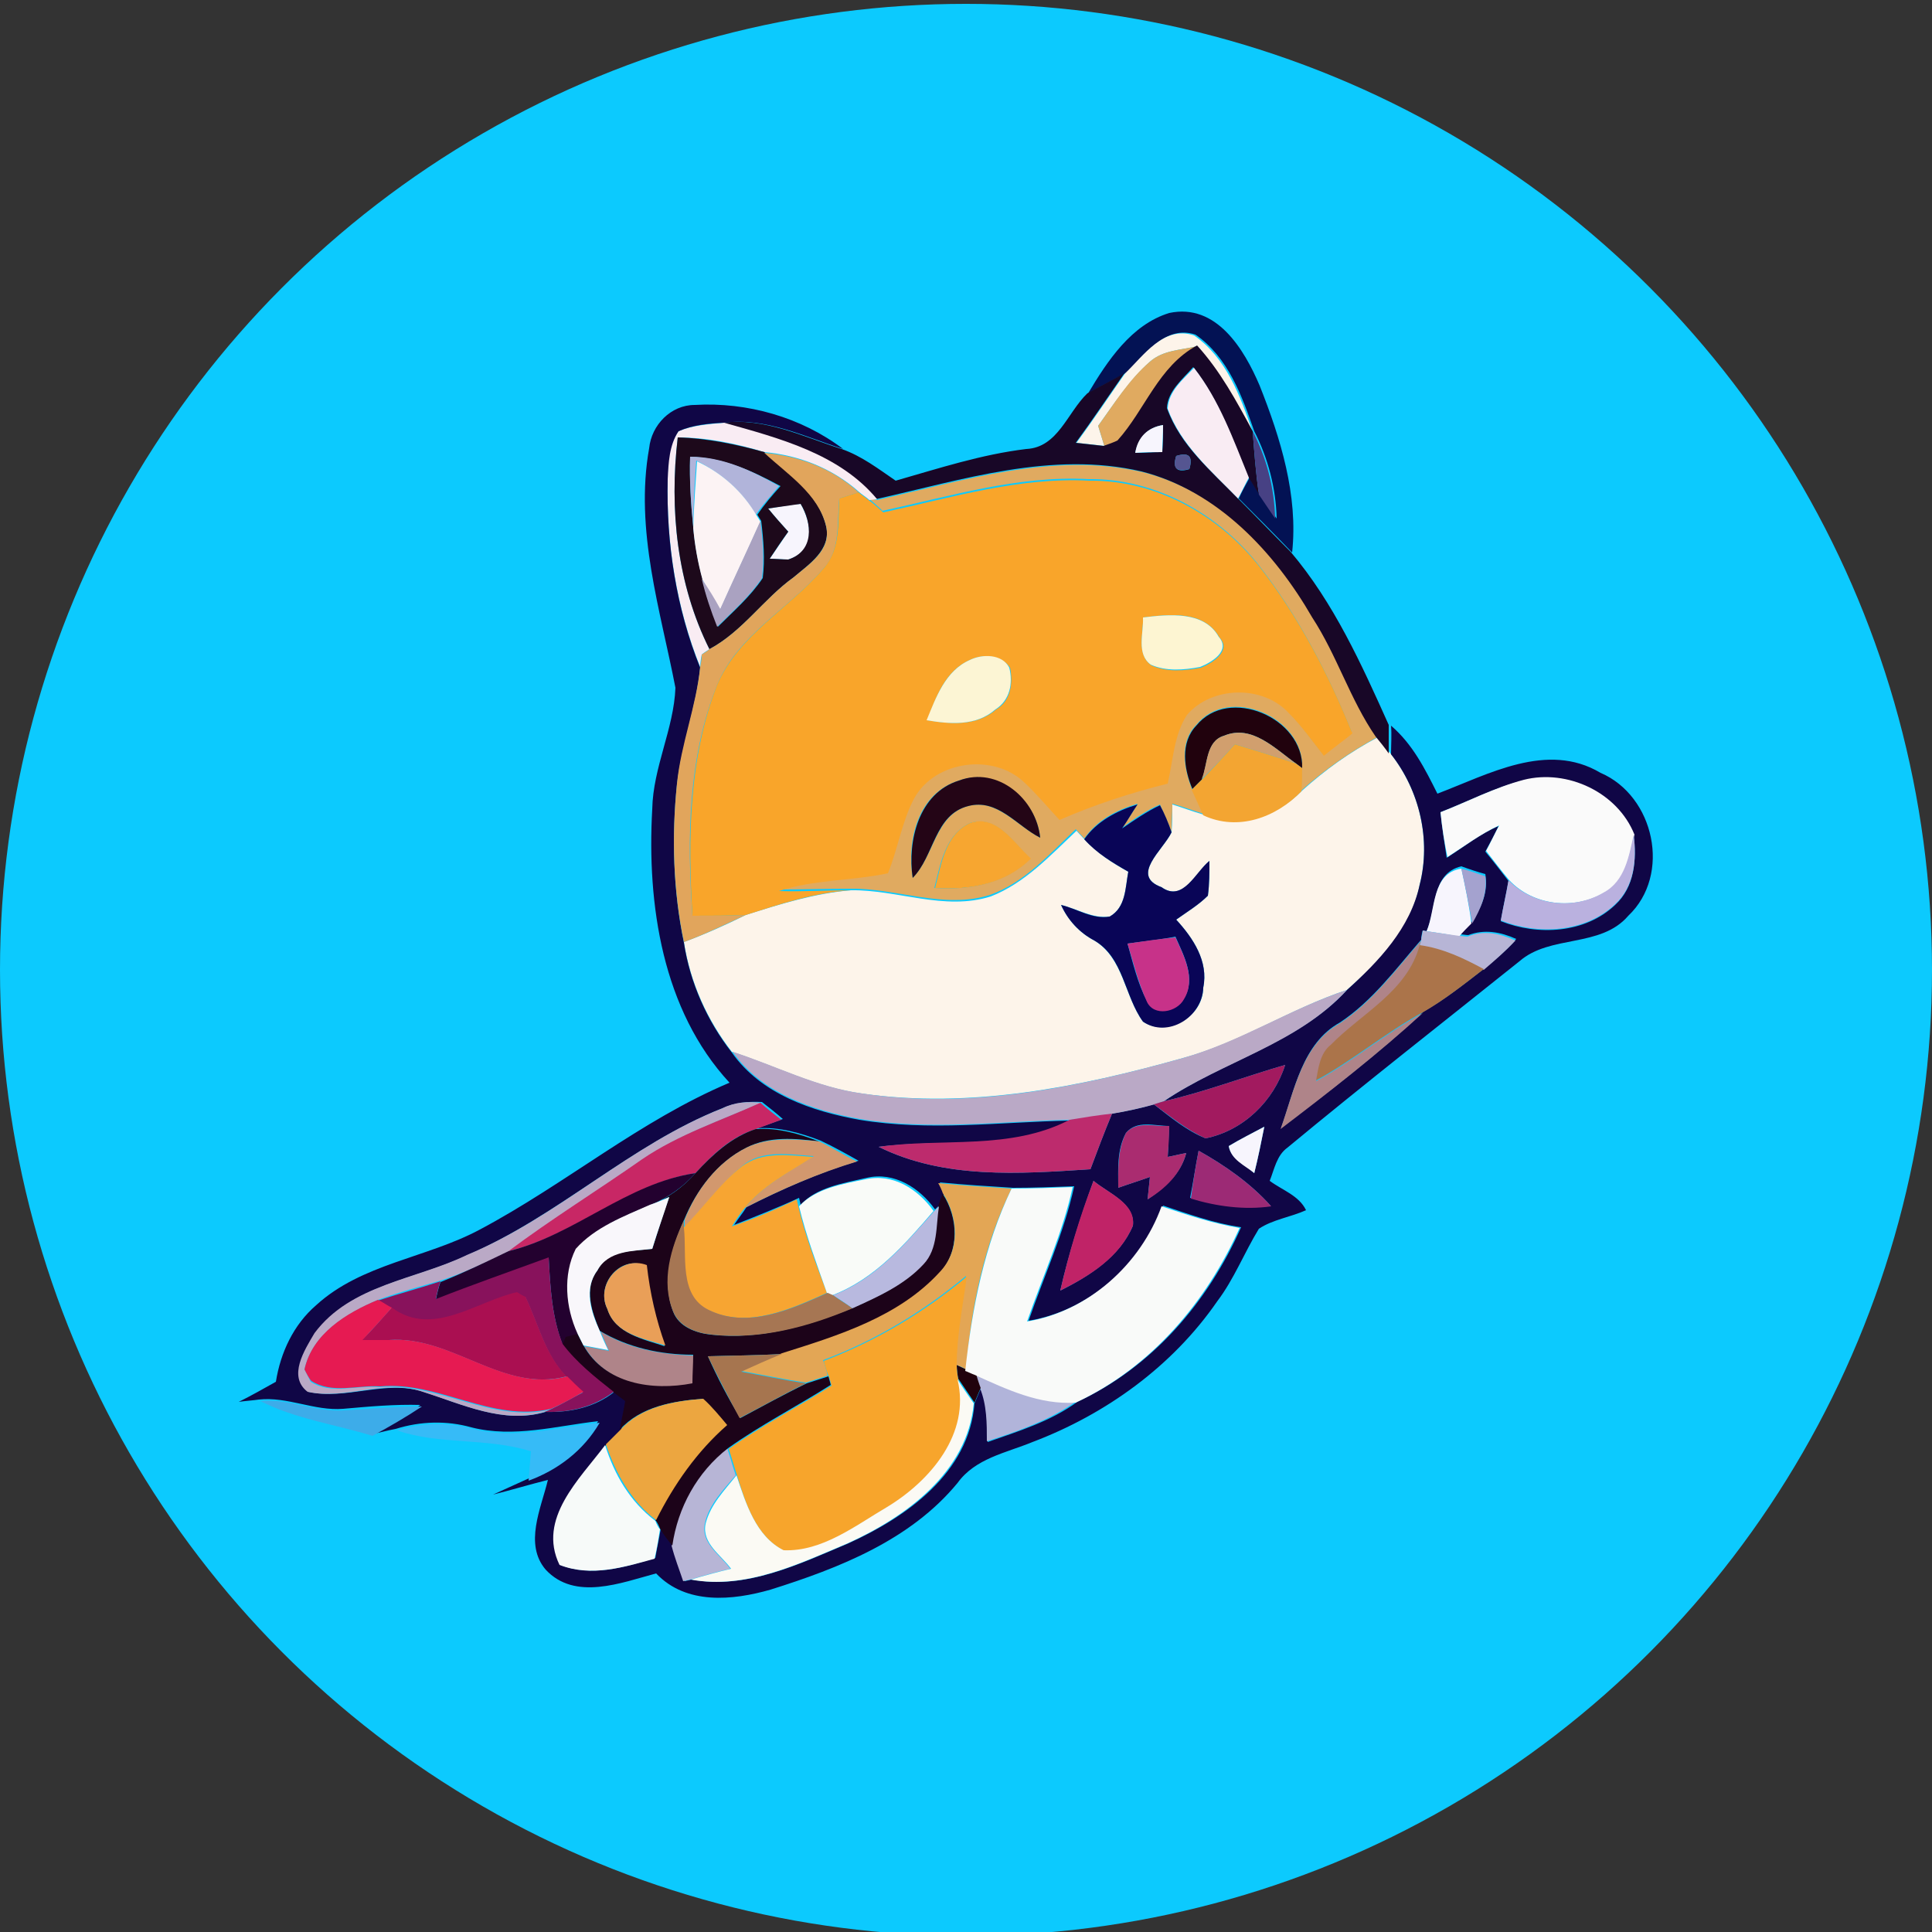 <?xml version="1.0" encoding="utf-8"?>
<!-- Generator: Adobe Illustrator 26.0.3, SVG Export Plug-In . SVG Version: 6.00 Build 0)  -->
<svg version="1.1" id="Layer_1" xmlns="http://www.w3.org/2000/svg" xmlns:xlink="http://www.w3.org/1999/xlink" x="0px" y="0px"
	 viewBox="0 0 250 250" style="enable-background:new 0 0 250 250;" xml:space="preserve">
<rect x="0" y="0" width="250" height="250" fill="#333333" stroke="none"/>
<style type="text/css">
	.st0{fill:#0CCAFE;}
	.st1{fill:#031254;}
	.st2{fill:#FDF4EA;}
	.st3{fill:#E0AA60;}
	.st4{fill:#180727;}
	.st5{fill:#F9ECF3;}
	.st6{fill:#100646;}
	.st7{fill:#F7F5FD;}
	.st8{fill:#474184;}
	.st9{fill:#1D091B;}
	.st10{fill:#B1B4DA;}
	.st11{fill:#E1A55C;}
	.st12{fill:#555591;}
	.st13{fill:#FCF3F4;}
	.st14{fill:#F9A52A;}
	.st15{fill:#AAA2C1;}
	.st16{fill:#FDF5D2;}
	.st17{fill:#FCF5D4;}
	.st18{fill:#21020D;}
	.st19{fill:#D19F6E;}
	.st20{fill:#F3A532;}
	.st21{fill:#240516;}
	.st22{fill:#FAFAFA;}
	.st23{fill:#090557;}
	.st24{fill:#F7A630;}
	.st25{fill:#BAB1DF;}
	.st26{fill:#A4A2CF;}
	.st27{fill:#B7B5D6;}
	.st28{fill:#C73289;}
	.st29{fill:#AF8489;}
	.st30{fill:#AB744A;}
	.st31{fill:#BAA9C6;}
	.st32{fill:#A21A5F;}
	.st33{fill:#C82765;}
	.st34{fill:#BD2B6D;}
	.st35{fill:#AA2C70;}
	.st36{fill:#1C0319;}
	.st37{fill:#D2986E;}
	.st38{fill:#F7A532;}
	.st39{fill:#9C2A75;}
	.st40{fill:#23012F;}
	.st41{fill:#F9FBF8;}
	.st42{fill:#E3A655;}
	.st43{fill:#C02367;}
	.st44{fill:#F9FAF9;}
	.st45{fill:#F9F7FB;}
	.st46{fill:#B8B9DF;}
	.st47{fill:#A67653;}
	.st48{fill:#88125C;}
	.st49{fill:#E99F58;}
	.st50{fill:#F7A52C;}
	.st51{fill:#AA0F51;}
	.st52{fill:#E61A52;}
	.st53{fill:#A6754F;}
	.st54{fill:#FBFAF4;}
	.st55{fill:#3DACE9;}
	.st56{fill:#ECA640;}
	.st57{fill:#36BBF7;}
	.st58{fill:#F7FAF9;}
</style>
<circle class="st0" cx="125" cy="125.5" r="125"/>
<g id="_x23_031254ff">
	<path class="st1" d="M140.8,50.9c2.5-4.2,5.6-8.9,10.5-10.4c6.1-1.3,9.7,4.7,11.7,9.4c2.7,6.8,5,14.2,4.2,21.6
		c-2.3-2.4-4.6-4.7-6.9-7c0.3-0.7,1-2,1.4-2.7c0.4,0.8,0.9,1.5,1.4,2.2c0.7,1.1,1.4,2.1,2.1,3.1c-0.1-3.9-1.1-7.8-2.9-11.3
		c-1.6-4.6-3.4-9.6-7.6-12.5c-3.9-1.3-6.5,2.6-8.9,4.9C144,49.2,142.4,50,140.8,50.9z"/>
</g>
<g id="_x23_fdf4eaff">
	<path class="st2" d="M145.6,48.3c2.4-2.3,5-6.2,8.9-4.9c4.2,2.9,6,7.9,7.6,12.5c-2.1-3.9-4.3-7.8-7.2-11.1c-2.1,0.5-4.4,0.5-6.1,2
		c-2.7,2.4-4.6,5.4-6.7,8.3c0.2,0.6,0.6,2,0.8,2.6c-0.9-0.1-2.7-0.3-3.6-0.4C141.5,54.3,143.5,51.3,145.6,48.3z"/>
	<path class="st2" d="M168.5,102.3c3-2.7,6.2-5,9.8-6.9c0.4,0.5,1.2,1.6,1.7,2.2c3.7,4.7,5.2,11.1,3.7,16.9
		c-1.1,5.6-5.2,9.9-9.4,13.6c-7.3,2.4-13.8,6.8-21.2,8.8c-13.5,3.8-27.6,6.6-41.6,4.6c-5.9-0.8-11.2-3.6-16.8-5.4
		c-3.2-4.1-5.4-9-6.2-14.2c2.7-1,5.4-2.2,8-3.5c4.4-1.4,8.9-2.8,13.6-3.2c6-0.1,12.1,2.7,18.1,0.8c4.4-1.7,7.7-5.3,11.1-8.5
		c0.3,0.3,0.8,0.9,1.1,1.2c1.6,1.7,3.6,3,5.6,4.1c-0.4,2.1-0.3,4.6-2.4,5.8c-2.2,0.3-4.2-1-6.3-1.5c0.9,2,2.4,3.6,4.3,4.6
		c3.8,2.3,3.9,7.2,6.3,10.5c3.2,2.1,7.8-0.7,7.8-4.4c0.7-3.4-1.3-6.4-3.5-8.8c1.4-1,2.9-1.9,4.1-3.1c0.2-1.5,0.2-3,0.2-4.5
		c-1.8,1.5-3.4,5.4-6.2,3.4c-4.1-1.5,0.2-4.8,1.3-7.1c0.1-1.2,0.1-2.4,0.1-3.6c1.3,0.4,2.6,0.9,4,1.3
		C160.3,107.5,165.1,105.7,168.5,102.3z"/>
</g>
<g id="_x23_e0aa60ff">
	<path class="st3" d="M148.8,46.8c1.7-1.5,4-1.5,6.1-2c-5,2.7-6.7,8.3-10.3,12.3c-0.4,0.2-1.3,0.5-1.7,0.6c-0.2-0.6-0.6-2-0.8-2.6
		C144.2,52.2,146.1,49.1,148.8,46.8z"/>
	<path class="st3" d="M113.5,64.7c11.2-2.5,22.8-6.3,34.4-3.6c9.9,2.5,17.2,10.4,22.1,18.9c3.1,4.9,4.9,10.6,8.2,15.4
		c-3.5,1.9-6.8,4.2-9.8,6.9c0-0.7,0-2.2,0.1-3c0.2-6.5-9.5-10.7-13.7-5.5c-2.2,2.2-1.6,5.6-0.6,8.2c0.5,1.1,1,2.2,1.5,3.3
		c-1.3-0.4-2.6-0.9-4-1.3c0,1.2-0.1,2.4-0.1,3.6c-0.5-1.2-1-2.4-1.5-3.5c-1.8,0.8-3.4,1.9-4.9,3c0.7-1,1.4-2,2-3.1
		c-2.7,0.8-5.2,2.1-6.9,4.5c-0.3-0.3-0.8-0.9-1.1-1.2c-3.4,3.2-6.6,6.9-11.1,8.5c-6,1.9-12.1-0.9-18.1-0.8c-3.1,0-6.2,0.1-9.3,0.1
		c4.6-1.5,9.5-1.4,14.1-2.3c1.4-3.1,1.8-6.6,3.4-9.7c2.7-4.9,10.3-5.9,14.3-2c1.7,1.5,3.1,3.2,4.5,4.8c4.5-2,9.2-3.5,14-4.7
		c0.6-3,0.7-6.3,2.5-8.9c3.2-3.7,9.7-3.8,13.1-0.3c1.7,1.7,3.1,3.7,4.6,5.6c1.2-1,2.5-1.9,3.7-2.9c-3.1-7.7-7-15.2-12.2-21.8
		c-5.2-6.5-13.3-11-21.8-10.9c-9.1-0.5-17.9,2.2-26.7,4.1c-0.4-0.4-1.3-1.2-1.8-1.6L113.5,64.7 M118.1,113.6
		c2.8-2.8,2.9-8.2,7.2-9.3c3.7-1,6.3,2.6,9.3,4.1c-0.5-4.9-5.5-9.2-10.5-7.4C118.8,102.6,117.3,108.7,118.1,113.6 M125.5,106.5
		c-3.2,1.5-3.8,5.3-4.6,8.4c4.5,0.3,9.1-0.5,12.4-3.8C131.2,109.1,129,105.4,125.5,106.5z"/>
</g>
<g id="_x23_180727ff">
	<path class="st4" d="M144.6,57c3.6-4,5.3-9.6,10.3-12.3c3,3.3,5.1,7.2,7.2,11.1c0.2,2.7,0.4,5.4,0.8,8.1c-0.5-0.7-0.9-1.5-1.4-2.2
		c-2-4.9-3.8-10-7.1-14.2c-1.4,1.6-3.3,3.1-3.4,5.3c1.7,4.8,5.7,8.1,9.1,11.6c2.3,2.3,4.6,4.7,6.9,7c5.6,6.6,9.2,14.6,12.7,22.4
		c0,1.2,0,2.5,0,3.7c-0.4-0.6-1.2-1.6-1.7-2.2c-3.3-4.8-5-10.5-8.2-15.4c-4.9-8.5-12.3-16.4-22.1-18.9c-11.6-2.7-23.2,1.1-34.4,3.6
		c-4.9-5.9-12.8-7.9-19.8-9.9c5.4-0.7,10.4,1.8,15.4,3.4c2.6,0.9,4.8,2.6,7,4.1c5.6-1.6,11.1-3.4,16.9-4.1c4.1-0.2,5.3-4.7,7.9-7.2
		c1.6-0.9,3.2-1.7,4.8-2.6c-2.1,3-4.1,6-6.3,9c0.9,0.1,2.7,0.3,3.6,0.4C143.4,57.5,144.2,57.2,144.6,57 M146.9,58.6
		c1.2,0,2.3-0.1,3.5-0.1c0.1-1.2,0.1-2.4,0.1-3.5C148.6,55.3,147.3,56.5,146.9,58.6 M152.2,59c-0.5,1.6,0.1,2.2,1.7,1.7
		C154.4,59,153.8,58.5,152.2,59z"/>
</g>
<g id="_x23_f9ecf3ff">
	<path class="st5" d="M151.1,52.9c0.1-2.3,2-3.8,3.4-5.3c3.3,4.2,5.1,9.3,7.1,14.2c-0.4,0.7-1,2-1.4,2.7
		C156.8,61,152.8,57.6,151.1,52.9z"/>
	<path class="st5" d="M87.8,55.8c1.9-0.8,3.9-0.9,5.9-1.1c7.1,2,14.9,4,19.8,9.9l-1,0.1c-0.3-0.3-1.1-0.8-1.4-1.1
		c-3.4-3-7.7-4.7-12.2-5.1c-3.6-1.1-7.4-1.9-11.2-1.9c-1.1,9.3-0.1,19,4.1,27.4c-0.3,0.2-0.8,0.5-1,0.7c-0.1,0.4-0.2,1.2-0.2,1.6
		c-3.1-7.7-4.4-16.1-4.2-24.4C86.4,59.8,86.5,57.6,87.8,55.8z"/>
</g>
<g id="_x23_100646ff">
	<path class="st6" d="M84,58c0.3-3,2.8-5.6,5.9-5.6c6.8-0.4,13.8,1.6,19.2,5.7c-5-1.6-10-4.1-15.4-3.4c-2,0.1-4.1,0.3-5.9,1.1
		c-1.2,1.8-1.3,4.1-1.4,6.2c-0.2,8.3,1.1,16.7,4.2,24.4c-0.5,5.1-2.4,10-3,15.1c-0.7,6.8-0.5,13.8,0.9,20.5c0.8,5.2,3,10.1,6.2,14.2
		c3.8,5.4,10.4,7.6,16.5,8.7c9,1.5,18.1,0.3,27.2,0.1c-7.7,4-16.5,2.3-24.7,3.4c8.5,4.2,18.2,3.5,27.4,2.9c0.9-2.4,1.8-4.8,2.8-7.2
		c1.8-0.3,3.7-0.7,5.4-1.2c2.1,1.6,4.2,3.4,6.7,4.4c4.9-1,8.8-4.8,10.3-9.5c-5.2,1.5-10.4,3.5-15.7,4.7c7.6-5.2,17.2-7.4,23.7-14.4
		c4.1-3.7,8.2-8,9.4-13.6c1.5-5.8,0-12.2-3.7-16.9c0-1.2,0.1-2.5,0-3.7c2.8,2.4,4.4,5.6,6,8.8c6.6-2.5,14.2-6.8,21.1-2.7
		c7,3,9.2,13.2,3.6,18.5c-3.6,4.2-10.1,2.4-14.1,5.9c-10,8-20.1,15.9-30,24.1c-1.4,1-1.7,2.8-2.3,4.3c1.6,1.2,3.8,1.9,4.7,3.8
		c-2,0.9-4.3,1.2-6.1,2.4c-1.9,3.1-3.2,6.5-5.4,9.4c-5.8,8.4-14.4,14.6-23.9,18.2c-3.4,1.4-7.4,2.1-9.7,5.3
		c-6.1,7.4-15.3,11-24.2,13.8c-4.9,1.4-10.9,2-14.8-2.1c-4.5,1.2-10.5,3.6-14.3-0.5c-2.8-3.3-0.6-7.9,0.3-11.6
		c-2.4,0.6-4.7,1.3-7.1,1.9c1.5-0.7,2.9-1.3,4.4-2c3.8-1.5,7.1-4,9.2-7.5c-5.4,0.6-10.9,2.2-16.4,0.8c-3.2-0.9-6.6-0.8-9.8,0.2
		c-1.1,0.2-2.1,0.5-3.2,0.7c2.2-1.1,4.4-2.4,6.4-3.8c-3.3-0.1-6.6,0.2-10,0.5c-3.7,0.3-7.2-1.6-10.9-1.2c-0.6,0.1-2,0.2-2.6,0.3
		c1.6-0.8,3.2-1.7,4.8-2.6c0.6-3.8,2.3-7.4,5.2-9.9c5.9-5.4,14.3-6.1,21.2-9.8c11.1-5.9,20.7-14.1,32.3-19
		c-8.7-9.4-10.7-23.1-10-35.4c0.1-5.4,2.8-10.4,3-15.7C85.5,79.1,82.1,68.6,84,58 M186.4,105.1c0.2,2,0.5,3.9,0.8,5.9
		c2.2-1.4,4.3-3.1,6.7-4.1c-0.5,1.1-1.1,2.2-1.7,3.3c1,1.2,2,2.5,3,3.8c-0.3,1.7-0.7,3.4-1,5.2c4.8,1.9,10.9,1.6,14.8-2.1
		c2.5-2.3,2.8-5.8,2.4-9c-2.1-5.5-8.7-8.5-14.3-7.1C193.4,101.9,190,103.7,186.4,105.1 M184.6,120.5l-0.5-0.1
		c-0.1,0.3-0.2,0.9-0.2,1.2c-3.3,3.8-6.3,7.9-10.5,10.7c-4.9,2.7-5.9,8.8-7.6,13.6c6.3-4.7,12.6-9.6,18.4-15
		c2.8-1.6,5.3-3.6,7.9-5.6c1.5-1.2,2.9-2.4,4.1-3.8c-2-0.9-4.1-1.3-6.2-0.5c-0.3,0-0.8-0.1-1.1-0.1c0.4-0.4,1.2-1.2,1.6-1.7
		c1.2-1.8,2.1-3.8,1.7-6.1c-0.8-0.2-2.3-0.7-3.1-1C185.2,113,185.9,117.7,184.6,120.5 M93.5,143.4c-11.9,4.7-21.3,14-33,19
		c-6.6,3.2-15,3.8-19.7,10.1c-1.3,2.1-3.5,5.6-0.9,7.6c5,1.1,10-1.6,14.9,0c5,1.6,10.4,4.2,15.8,2.6c3.2,0.1,6.4-0.6,8.9-2.6
		c0.4,0.3,1.2,0.9,1.6,1.2c-0.2,1.2-0.5,2.5-0.7,3.7c-0.5,0.5-1.5,1.5-2,2c-3.2,4.4-8.8,9.6-5.9,15.5c4.1,1.6,8.3,0.3,12.3-0.9
		c0.2-1.3,0.5-2.5,0.7-3.8c0.5,0.7,1,1.5,1.6,2.2c0.4,1.6,0.9,3.1,1.5,4.6l0.9-0.2c7.1,1.3,13.9-2,20.3-4.7
		c7.5-3.4,15.6-9.1,16.3-18.1c0.2-0.5,0.6-1.4,0.8-1.9c0.9,2.2,0.9,4.6,0.9,6.9c4-1.4,8.2-2.7,11.6-5.2c9.7-4.5,16.9-12.9,21.2-22.6
		c-3.5-0.5-6.8-1.7-10.1-2.8c-2.7,7.5-9.5,13.6-17.4,14.9c2-5.8,4.6-11.4,5.9-17.4c-2.6,0.1-5.3,0.2-7.9,0.2
		c-3.2-0.2-6.4-0.4-9.5-0.7c0.2,0.3,0.5,1,0.6,1.3c-0.1,0.4-0.4,1.2-0.6,1.6l-0.6,0.6c-2-2.8-5.3-4.9-8.8-4.1
		c-3,0.7-6.5,1.2-8.6,3.5l-0.2-0.9c-2.8,1.3-5.6,2.4-8.4,3.5c0.5-0.8,1.1-1.5,1.6-2.3c4.7-2.4,9.5-4.5,14.5-6
		c-1.6-0.9-3.2-1.8-4.9-2.6c-2.6-1-5.4-1.8-8.2-1.6c1.1-0.4,2.2-0.8,3.3-1.2c-0.9-0.8-1.8-1.5-2.7-2.2
		C96.7,142.5,95,142.7,93.5,143.4 M145.7,146.6c-1.2,2.2-1,4.7-1,7.1c1.4-0.5,2.7-0.9,4.1-1.4c-0.1,1-0.2,1.9-0.3,2.9
		c2.2-1.5,4.3-3.3,5-6c-0.6,0.1-1.8,0.4-2.4,0.5c0.1-1.3,0.1-2.7,0.2-4C149.4,145.7,147.1,144.9,145.7,146.6 M159,148.3
		c0.3,1.7,2.1,2.4,3.3,3.5c0.5-2,0.9-4,1.3-6C162.1,146.6,160.5,147.4,159,148.3 M155.1,148.9c-0.4,2-0.7,4.1-1.1,6.1
		c3.4,1,6.9,1.5,10.4,1C161.8,153.1,158.5,150.8,155.1,148.9 M141.5,152.8c-1.7,4.7-3.2,9.4-4.3,14.2c3.8-1.9,7.7-4.4,9.4-8.4
		C146.9,155.7,143.4,154.4,141.5,152.8z"/>
</g>
<g id="_x23_f7f5fdff">
	<path class="st7" d="M146.9,58.6c0.3-2,1.6-3.3,3.6-3.6c0,1.2-0.1,2.3-0.1,3.5C149.3,58.5,148.1,58.5,146.9,58.6z"/>
	<path class="st7" d="M99.4,65.8c1.4-0.2,2.8-0.5,4.2-0.6c1.5,2.6,1.9,6.1-1.6,7.2c-0.6,0-1.8-0.1-2.4-0.1c0.8-1.2,1.6-2.3,2.4-3.5
		C101.1,67.8,100.2,66.8,99.4,65.8z"/>
	<path class="st7" d="M184.6,120.5c1.2-2.8,0.6-7.5,4.5-8.1c0.5,2.3,1,4.7,1.3,7.1c-0.4,0.4-1.2,1.2-1.6,1.7
		C187.4,120.9,186,120.7,184.6,120.5z"/>
	<path class="st7" d="M159,148.3c1.5-0.9,3.1-1.7,4.6-2.5c-0.4,2-0.8,4-1.3,6C161.1,150.8,159.3,150.1,159,148.3z"/>
</g>
<g id="_x23_474184ff">
	<path class="st8" d="M162.1,55.8c1.8,3.5,2.8,7.3,2.9,11.3c-0.7-1-1.4-2.1-2.1-3.1C162.5,61.3,162.3,58.6,162.1,55.8z"/>
</g>
<g id="_x23_1d091bff">
	<path class="st9" d="M87.7,56.6c3.8,0.1,7.6,0.9,11.2,1.9c3,2.8,7,5.3,8,9.6c0.7,3-2.2,4.9-4.2,6.6c-3.9,2.8-6.6,7-10.9,9.3
		C87.6,75.6,86.6,65.9,87.7,56.6 M89.3,59.1c-0.1,3,0.1,6.1,0.4,9.1c0.2,2.2,0.6,4.5,1.2,6.7c0.4,2.1,1.2,4.2,2,6.2
		c2-2,4.2-3.9,5.8-6.3c0.3-2.4,0.1-4.9-0.2-7.4l-0.5-0.8c0.9-1.3,1.9-2.5,3-3.7C97.3,60.9,93.5,59.2,89.3,59.1 M99.4,65.8
		c0.8,1,1.7,2,2.6,3c-0.8,1.1-1.6,2.3-2.4,3.5c0.6,0,1.8,0.1,2.4,0.1c3.4-1.1,3.1-4.7,1.6-7.2C102.2,65.4,100.8,65.6,99.4,65.8z"/>
</g>
<g id="_x23_b1b4daff">
	<path class="st10" d="M89.3,59.1c4.2,0,8,1.8,11.5,3.8c-1,1.2-2.1,2.4-3,3.7c-1.8-3.1-4.5-5.4-7.7-7c-0.2,2.8-0.4,5.6-0.4,8.5
		C89.4,65.2,89.2,62.1,89.3,59.1z"/>
	<path class="st10" d="M126.2,177.7c4.1,1.9,8.4,3.9,13.1,3.6c-3.5,2.5-7.6,3.9-11.6,5.2c0-2.3,0-4.7-0.9-6.9
		C126.6,179.2,126.3,178.2,126.2,177.7z"/>
</g>
<g id="_x23_e1a55cff">
	<path class="st11" d="M98.9,58.6c4.5,0.4,8.8,2,12.2,5.1c-0.6,0.2-1.9,0.6-2.5,0.8c-0.3,3,0.2,6.6-2,9c-4.4,5.2-11.1,8.6-13.8,15.1
		c-3.8,9.5-3.9,19.9-3.2,29.9c2.3,0,4.6,0,6.9-0.1c-2.6,1.2-5.3,2.5-8,3.5c-1.4-6.7-1.6-13.7-0.9-20.5c0.5-5.1,2.5-10,3-15.1
		c0.1-0.4,0.2-1.2,0.2-1.6c0.3-0.2,0.8-0.5,1-0.7c4.3-2.3,7-6.5,10.9-9.3c2-1.7,4.9-3.5,4.2-6.6C105.9,63.9,101.9,61.4,98.9,58.6z"
		/>
</g>
<g id="_x23_555591ff">
	<path class="st12" d="M152.2,59c1.6-0.5,2.2,0,1.7,1.7C152.2,61.1,151.7,60.6,152.2,59z"/>
</g>
<g id="_x23_fcf3f4ff">
	<path class="st13" d="M90.2,59.7c3.2,1.5,5.9,3.9,7.7,7l0.5,0.8c-1.7,3.8-3.5,7.6-5.2,11.4c-0.8-1.3-1.6-2.6-2.3-3.9
		c-0.6-2.2-1-4.4-1.2-6.7C89.8,65.3,90,62.5,90.2,59.7z"/>
</g>
<g id="_x23_f9a52aff">
	<path class="st14" d="M114.3,66.3c8.8-1.9,17.6-4.6,26.7-4.1c8.5-0.1,16.6,4.4,21.8,10.9c5.2,6.6,9.1,14.1,12.2,21.8
		c-1.2,1-2.5,1.9-3.7,2.9c-1.5-1.9-2.9-3.9-4.6-5.6c-3.4-3.6-9.9-3.4-13.1,0.3c-1.7,2.6-1.8,5.9-2.5,8.9c-4.8,1.2-9.4,2.7-14,4.7
		c-1.5-1.6-2.9-3.3-4.5-4.8c-4-3.9-11.6-2.9-14.3,2c-1.6,3-2.1,6.5-3.4,9.7c-4.7,1-9.6,0.8-14.1,2.3c3.1,0.1,6.2-0.1,9.3-0.1
		c-4.7,0.3-9.2,1.8-13.6,3.2c-2.3,0.1-4.6,0.1-6.9,0.1c-0.6-10-0.5-20.4,3.2-29.9c2.8-6.5,9.4-9.9,13.8-15.1c2.2-2.5,1.8-6,2-9
		c0.6-0.2,1.9-0.6,2.5-0.8c0.3,0.3,1.1,0.8,1.4,1.1C113,65.1,113.8,65.9,114.3,66.3 M147.9,79.9c0.1,2-0.9,4.8,1.1,6.2
		c2,0.9,4.3,0.7,6.4,0.3c1.5-0.6,4-2.2,2.4-3.9C155.8,78.9,151.2,79.5,147.9,79.9 M125.5,85.4c-3.2,1.4-4.4,4.8-5.5,7.8
		c3,0.5,6.4,0.8,8.9-1.4c1.9-1.1,2.2-3.4,1.8-5.4C129.6,84.7,127.1,84.6,125.5,85.4z"/>
</g>
<g id="_x23_aaa2c1ff">
	<path class="st15" d="M93.2,78.8c1.7-3.8,3.5-7.6,5.2-11.4c0.3,2.4,0.5,4.9,0.2,7.4c-1.6,2.4-3.8,4.3-5.8,6.3c-0.8-2-1.5-4.1-2-6.2
		C91.7,76.2,92.5,77.5,93.2,78.8z"/>
</g>
<g id="_x23_fdf5d2ff">
	<path class="st16" d="M147.9,79.9c3.3-0.4,7.9-0.9,9.8,2.5c1.6,1.8-0.9,3.3-2.4,3.9c-2.1,0.4-4.4,0.6-6.4-0.3
		C147,84.6,148,81.9,147.9,79.9z"/>
</g>
<g id="_x23_fcf5d4ff">
	<path class="st17" d="M125.5,85.4c1.6-0.8,4.2-0.8,5.1,1c0.5,2,0.1,4.2-1.8,5.4c-2.5,2.2-5.9,1.9-8.9,1.4
		C121.1,90.3,122.3,86.8,125.5,85.4z"/>
</g>
<g id="_x23_21020dff">
	<path class="st18" d="M154.8,93.9c4.2-5.2,13.9-1,13.7,5.5l-0.8-0.6c-2.7-1.9-5.7-5.1-9.3-3.6c-2.4,0.7-2.1,3.8-2.9,5.7
		c-0.3,0.3-0.9,0.9-1.2,1.2C153.2,99.5,152.7,96.1,154.8,93.9z"/>
	<path class="st18" d="M123.8,176.6c0.3,0.2,1,0.5,1.3,0.6c0.3,0.1,0.9,0.4,1.2,0.5c0.1,0.5,0.4,1.4,0.6,1.9
		c-0.2,0.5-0.6,1.4-0.8,1.9c-0.7-1-1.4-2.1-2.1-3.1C123.9,178,123.8,177.1,123.8,176.6z"/>
</g>
<g id="_x23_d19f6eff">
	<path class="st19" d="M158.4,95.2c3.6-1.5,6.6,1.7,9.3,3.6c-2.6-0.9-5.3-1.7-7.9-2.5c-1.4,1.5-2.8,3.1-4.3,4.5
		C156.3,98.9,156,95.9,158.4,95.2z"/>
</g>
<g id="_x23_f3a532ff">
	<path class="st20" d="M159.8,96.3c2.6,0.8,5.3,1.6,7.9,2.5l0.8,0.6c0,0.7,0,2.2-0.1,3c-3.3,3.4-8.2,5.2-12.7,3.1
		c-0.5-1.1-1-2.2-1.5-3.3c0.3-0.3,0.9-0.9,1.2-1.2C157,99.4,158.4,97.8,159.8,96.3z"/>
</g>
<g id="_x23_240516ff">
	<path class="st21" d="M118.1,113.6c-0.7-4.8,0.8-11,6-12.6c5-1.9,10,2.4,10.5,7.4c-3-1.5-5.5-5.1-9.3-4.1
		C120.9,105.4,120.9,110.8,118.1,113.6z"/>
</g>
<g id="_x23_fafafaff">
	<path class="st22" d="M186.4,105.1c3.6-1.4,7-3.2,10.8-4.2c5.6-1.4,12.1,1.6,14.3,7.1c-0.7,2.7-1.1,6.1-3.9,7.5
		c-3.9,2.3-9.2,1.7-12.3-1.6c-1-1.2-2-2.5-3-3.8c0.6-1.1,1.1-2.2,1.7-3.3c-2.4,1.1-4.5,2.7-6.7,4.1
		C186.9,109,186.6,107.1,186.4,105.1z"/>
</g>
<g id="_x23_090557ff">
	<path class="st23" d="M140.3,108.6c1.6-2.3,4.2-3.7,6.9-4.5c-0.7,1-1.3,2.1-2,3.1c1.6-1.1,3.2-2.2,4.9-3c0.6,1.1,1.1,2.3,1.5,3.5
		c-1.1,2.3-5.4,5.6-1.3,7.1c2.8,2,4.4-2,6.2-3.4c0,1.5,0,3-0.2,4.5c-1.2,1.2-2.7,2.1-4.1,3.1c2.2,2.4,4.2,5.4,3.5,8.8
		c-0.1,3.8-4.6,6.6-7.8,4.4c-2.4-3.3-2.5-8.3-6.3-10.5c-1.9-1-3.4-2.6-4.3-4.6c2.1,0.5,4.1,1.9,6.3,1.5c2.1-1.2,2-3.7,2.4-5.8
		C143.9,111.6,141.9,110.4,140.3,108.6 M145.9,122.1c0.7,2.5,1.3,5.1,2.5,7.4c0.8,2,3.9,1.4,4.8-0.3c1.6-2.6,0-5.5-1.1-8
		C150.1,121.6,148,121.8,145.9,122.1z"/>
</g>
<g id="_x23_f7a630ff">
	<path class="st24" d="M125.5,106.5c3.5-1.2,5.7,2.6,7.9,4.6c-3.3,3.3-7.9,4.1-12.4,3.8C121.8,111.8,122.3,108,125.5,106.5z"/>
</g>
<g id="_x23_bab1dfff">
	<path class="st25" d="M211.4,108c0.4,3.2,0.1,6.7-2.4,9c-3.9,3.7-10,4-14.8,2.1c0.3-1.7,0.7-3.4,1-5.2c3.2,3.3,8.4,3.9,12.3,1.6
		C210.3,114,210.8,110.7,211.4,108z"/>
</g>
<g id="_x23_a4a2cfff">
	<path class="st26" d="M189.1,112.4c0.8,0.2,2.3,0.7,3.1,1c0.3,2.2-0.6,4.2-1.7,6.1C190.1,117.1,189.6,114.7,189.1,112.4z"/>
</g>
<g id="_x23_b7b5d6ff">
	<path class="st27" d="M184.1,120.4l0.5,0.1c1.4,0.2,2.8,0.4,4.2,0.6c0.3,0,0.8,0.1,1.1,0.1c2.1-0.9,4.2-0.4,6.2,0.5
		c-1.3,1.4-2.7,2.6-4.1,3.8c-2.6-1.5-5.3-2.7-8.3-3.1l0.2-0.7C183.9,121.3,184.1,120.7,184.1,120.4z"/>
	<path class="st27" d="M86.9,200c0.7-4.9,3.3-9.6,7.2-12.6c0.4,1.2,0.7,2.3,1.1,3.5c-1.6,1.9-3.5,3.8-4,6.3c-0.5,2.5,2,4,3.3,5.8
		c-1.8,0.4-3.5,0.9-5.2,1.4l-0.9,0.2C87.9,203.1,87.3,201.6,86.9,200z"/>
</g>
<g id="_x23_c73289ff">
	<path class="st28" d="M145.9,122.1c2.1-0.3,4.1-0.6,6.2-0.8c1.1,2.4,2.7,5.4,1.1,8c-0.9,1.7-3.9,2.3-4.8,0.3
		C147.3,127.2,146.7,124.7,145.9,122.1z"/>
</g>
<g id="_x23_af8489ff">
	<path class="st29" d="M173.4,132.4c4.2-2.8,7.2-6.9,10.5-10.7l-0.2,0.7c-1.6,6-7.5,8.8-11.5,12.9c-1.4,1.1-1.5,3-1.9,4.6
		c4.8-2.6,9-6.2,13.8-8.8c-5.8,5.3-12.1,10.2-18.4,15C167.5,141.1,168.5,135.1,173.4,132.4z"/>
	<path class="st29" d="M77.7,172.3c3.6,2.2,7.8,3,12.1,3.1c0,1.2-0.1,2.5-0.1,3.7c-5.2,1-11.3,0.1-14.1-4.9c1.1,0.2,2.1,0.4,3.2,0.6
		C78.4,174,78.1,173.1,77.7,172.3z"/>
</g>
<g id="_x23_ab744aff">
	<path class="st30" d="M183.7,122.3c3,0.4,5.7,1.7,8.3,3.1c-2.6,2-5.1,4-7.9,5.6c-4.8,2.6-9,6.2-13.8,8.8c0.3-1.6,0.5-3.5,1.9-4.6
		C176.2,131.1,182.1,128.3,183.7,122.3z"/>
</g>
<g id="_x23_baa9c6ff">
	<path class="st31" d="M153.1,136.9c7.4-2.1,13.9-6.4,21.2-8.8c-6.4,7-16,9.2-23.7,14.4c-0.3,0.1-0.9,0.3-1.2,0.4
		c-1.8,0.5-3.6,0.9-5.4,1.2c-1.8,0.3-3.7,0.6-5.5,0.8c-9.1,0.2-18.2,1.4-27.2-0.1c-6.2-1.1-12.8-3.4-16.5-8.7
		c5.6,1.8,10.9,4.6,16.8,5.4C125.5,143.6,139.6,140.7,153.1,136.9z"/>
	<path class="st31" d="M93.5,143.4c1.6-0.8,3.3-0.9,5-0.7c-5.2,2.3-10.6,4.1-15.3,7.3c-5.7,4-11.7,7.7-17.3,11.9
		c-2.9,1.4-5.8,2.8-8.9,3.8c-2.7,0.8-5.4,1.5-8.1,2.5c-4,1.7-8.5,4.4-9.5,9c0.2,0.4,0.6,1.2,0.8,1.6c2.6,1.7,5.9,0.4,8.9,0.7
		c7.6-0.7,14.5,4.7,22.1,2.9l-0.7,0.3c-5.4,1.6-10.7-1-15.8-2.6c-4.9-1.7-10,1.1-14.9,0c-2.6-2-0.4-5.4,0.9-7.6
		c4.7-6.3,13.1-6.9,19.7-10.1C72.2,157.5,81.5,148.1,93.5,143.4z"/>
</g>
<g id="_x23_a21a5fff">
	<path class="st32" d="M150.6,142.5c5.3-1.2,10.5-3.2,15.7-4.7c-1.5,4.7-5.4,8.5-10.3,9.5c-2.5-1.1-4.5-2.8-6.7-4.4
		C149.6,142.8,150.3,142.6,150.6,142.5z"/>
</g>
<g id="_x23_c82765ff">
	<path class="st33" d="M98.4,142.7c0.9,0.8,1.8,1.5,2.7,2.2c-1.1,0.4-2.2,0.8-3.3,1.2c-3.2,1-5.6,3.3-7.8,5.7
		c-8.9,1.4-15.5,8-24.2,10.1c5.6-4.2,11.6-7.9,17.3-11.9C87.8,146.8,93.3,145,98.4,142.7z"/>
</g>
<g id="_x23_bd2b6dff">
	<path class="st34" d="M138.4,144.9c1.8-0.3,3.7-0.6,5.5-0.8c-1,2.4-1.9,4.8-2.8,7.2c-9.2,0.6-18.9,1.3-27.4-2.9
		C121.9,147.2,130.7,148.9,138.4,144.9z"/>
</g>
<g id="_x23_aa2c70ff">
	<path class="st35" d="M145.7,146.6c1.4-1.6,3.7-0.8,5.6-0.9c0,1.3-0.1,2.7-0.2,4c0.6-0.1,1.8-0.4,2.4-0.5c-0.7,2.7-2.7,4.6-5,6
		c0.1-1,0.2-1.9,0.3-2.9c-1.4,0.5-2.7,0.9-4.1,1.4C144.7,151.3,144.6,148.8,145.7,146.6z"/>
</g>
<g id="_x23_1c0319ff">
	<path class="st36" d="M90,151.8c2.2-2.4,4.7-4.7,7.8-5.7c2.8-0.2,5.6,0.6,8.2,1.6c-3.1-0.4-6.5-0.7-9.4,0.8
		c-3.8,1.9-6.5,5.5-8.1,9.4c-1.6,3.6-2.9,7.9-1.4,11.8c0.7,2,3,2.8,4.9,3c6.3,0.7,12.5-1.1,18.2-3.4c3.3-1.5,6.7-3,9.2-5.7
		c1.9-2,1.6-5,2-7.5c0.1-0.4,0.4-1.2,0.6-1.6c2,3.1,2.2,7.4-0.4,10.2c-5.3,5.8-13.1,8.2-20.4,10.5c-3.2,0.2-6.4,0.2-9.6,0.3
		c1.2,2.7,2.6,5.4,4.2,8c2.8-1.5,5.7-3.1,8.6-4.5c0.9-0.3,1.9-0.6,2.8-0.9c0.1,0.3,0.2,0.8,0.3,1.1c-4.4,2.8-9.1,5.2-13.3,8.2
		c-4,3.1-6.5,7.7-7.2,12.6c-0.6-0.7-1.1-1.4-1.6-2.2c-0.1-0.3-0.4-0.9-0.6-1.1c2.3-4.6,5.3-8.9,9.2-12.3c-1-1.2-1.9-2.4-3.1-3.4
		c-3.8,0.3-8,1-10.7,4c0.2-1.2,0.5-2.5,0.7-3.7c-0.4-0.3-1.2-0.9-1.6-1.2c-2.4-1.9-4.8-3.7-6.6-6.2c0.1-0.2,0.3-0.7,0.4-1
		c0.4-0.1,1.2-0.3,1.6-0.4c0.2,0.4,0.6,1.2,0.8,1.6c2.8,5,8.9,5.9,14.1,4.9c0-1.2,0.1-2.5,0.1-3.7c-4.2,0-8.4-0.9-12.1-3.1
		c-1-2.4-2.1-5.5-0.3-7.8c1.3-2.7,4.5-2.5,7.1-2.8c0.7-2.2,1.4-4.4,2.2-6.7c-0.6,0.2-1.9,0.7-2.5,1C86.4,155.1,88.4,153.6,90,151.8
		 M78.6,169.4c1,3.2,4.7,3.9,7.4,4.8c-1.1-3.4-2-6.9-2.4-10.4C80.3,162.3,77,166.2,78.6,169.4z"/>
</g>
<g id="_x23_d2986eff">
	<path class="st37" d="M96.6,148.5c2.9-1.4,6.3-1.1,9.4-0.8c1.7,0.8,3.2,1.8,4.9,2.6c-5,1.5-9.8,3.6-14.5,6c2.3-2.9,5.8-4.7,8.9-6.7
		c-3.1-0.2-6.7-0.9-9.3,1.3c-2.8,2.3-4.9,5.3-7.4,7.9l0-1C90.1,154,92.8,150.4,96.6,148.5z"/>
</g>
<g id="_x23_f7a532ff">
	<path class="st38" d="M95.9,151c2.7-2.1,6.2-1.5,9.3-1.3c-3.1,2-6.5,3.7-8.9,6.7c-0.6,0.7-1.1,1.5-1.6,2.3c2.9-1,5.7-2.2,8.4-3.5
		l0.2,0.9c0.9,3.8,2.3,7.5,3.7,11.2c-4.7,2.1-10.3,4.7-15.4,2.2c-3.9-1.9-2.8-7.1-3.2-10.6C91,156.3,93.1,153.2,95.9,151z"/>
</g>
<g id="_x23_9c2a75ff">
	<path class="st39" d="M155.1,148.9c3.4,1.9,6.7,4.2,9.4,7.2c-3.5,0.5-7.1,0-10.4-1C154.4,152.9,154.7,150.9,155.1,148.9z"/>
</g>
<g id="_x23_23012fff">
	<path class="st40" d="M65.8,161.9c8.6-2.1,15.3-8.8,24.2-10.1c-1.6,1.8-3.6,3.2-5.8,4.1c-3.4,1.5-7.1,2.9-9.6,5.7
		c-1.7,3.4-1.3,7.6,0.2,11c-0.4,0.1-1.2,0.3-1.6,0.4c-0.1,0.2-0.3,0.7-0.4,1c-1.4-3.6-1.6-7.5-1.8-11.2c-4.9,1.8-9.8,3.5-14.6,5.4
		c0.1-0.6,0.4-1.8,0.6-2.3C60,164.7,62.9,163.3,65.8,161.9z"/>
</g>
<g id="_x23_f9fbf8ff">
	<path class="st41" d="M103.4,156.1c2.1-2.3,5.6-2.9,8.6-3.5c3.6-0.8,6.8,1.3,8.8,4.1c-3.7,4.3-7.6,8.8-13.1,10.9l-0.7-0.3
		C105.7,163.6,104.3,159.9,103.4,156.1z"/>
</g>
<g id="_x23_e3a655ff">
	<path class="st42" d="M121.4,153.1c3.2,0.3,6.3,0.5,9.5,0.7c-3.6,7.3-5.2,15.3-5.9,23.4c-0.3-0.2-1-0.5-1.3-0.6
		c0-3.9,0.9-7.6,1.3-11.5c-5.5,4.6-11.8,8.4-18.5,10.9c0.2,0.5,0.5,1.5,0.6,2c-0.9,0.3-1.9,0.6-2.8,0.9c-2.8-0.4-5.6-1-8.4-1.5
		c1.8-0.8,3.5-1.6,5.3-2.3c7.3-2.3,15.1-4.7,20.4-10.5c2.7-2.8,2.4-7.1,0.4-10.2C121.9,154.1,121.6,153.4,121.4,153.1z"/>
</g>
<g id="_x23_c02367ff">
	<path class="st43" d="M141.5,152.8c1.9,1.6,5.5,2.9,5.1,5.8c-1.7,4.1-5.6,6.5-9.4,8.4C138.3,162.2,139.7,157.5,141.5,152.8z"/>
</g>
<g id="_x23_f9faf9ff">
	<path class="st44" d="M130.9,153.8c2.6,0,5.3-0.1,7.9-0.2c-1.3,6-3.9,11.6-5.9,17.4c7.9-1.3,14.7-7.4,17.4-14.9
		c3.3,1.1,6.6,2.2,10.1,2.8c-4.3,9.6-11.5,18.1-21.2,22.6c-4.7,0.3-8.9-1.7-13.1-3.6c-0.3-0.1-0.9-0.4-1.2-0.5
		C125.8,169.1,127.4,161.1,130.9,153.8z"/>
</g>
<g id="_x23_f9f7fbff">
	<path class="st45" d="M74.5,161.6c2.5-2.8,6.2-4.2,9.6-5.7c0.6-0.2,1.9-0.7,2.5-1c-0.7,2.2-1.5,4.4-2.2,6.7
		c-2.5,0.3-5.7,0.2-7.1,2.8c-1.8,2.4-0.8,5.4,0.3,7.8c0.3,0.8,0.7,1.7,1.1,2.5c-1.1-0.2-2.1-0.4-3.2-0.6c-0.2-0.4-0.6-1.2-0.8-1.6
		C73.2,169.2,72.8,165,74.5,161.6z"/>
</g>
<g id="_x23_b8b9dfff">
	<path class="st46" d="M120.9,156.7l0.6-0.6c-0.4,2.5-0.1,5.5-2,7.5c-2.5,2.7-5.9,4.2-9.2,5.7c-0.8-0.6-1.7-1.2-2.5-1.7
		C113.3,165.5,117.1,161,120.9,156.7z"/>
</g>
<g id="_x23_a67653ff">
	<path class="st47" d="M87.1,169.7c-1.6-3.9-0.3-8.2,1.4-11.8l0,1c0.4,3.6-0.7,8.7,3.2,10.6c5.1,2.5,10.7-0.1,15.4-2.2l0.7,0.3
		c0.8,0.6,1.7,1.1,2.5,1.7c-5.7,2.4-12,4.1-18.2,3.4C90.1,172.5,87.9,171.7,87.1,169.7z"/>
</g>
<g id="_x23_88125cff">
	<path class="st48" d="M56.4,168.1c4.8-1.9,9.7-3.6,14.6-5.4c0.2,3.8,0.4,7.7,1.8,11.2c1.8,2.4,4.2,4.3,6.6,6.2
		c-2.6,2-5.7,2.7-8.9,2.6l0.7-0.3c1.5-0.7,2.8-1.5,4.2-2.2c-0.7-0.7-1.4-1.3-2.1-2c-2.8-2.9-3.6-6.8-5.3-10.3
		c-0.3-0.1-0.8-0.4-1.1-0.6c-5.3,1.2-11,5.9-16.2,2c-0.4-0.2-1.3-0.8-1.8-1c2.7-0.9,5.4-1.6,8.1-2.5
		C56.8,166.3,56.5,167.5,56.4,168.1z"/>
</g>
<g id="_x23_e99f58ff">
	<path class="st49" d="M78.6,169.4c-1.6-3.2,1.7-7,5.1-5.7c0.4,3.6,1.2,7.1,2.4,10.4C83.2,173.2,79.6,172.6,78.6,169.4z"/>
</g>
<g id="_x23_f7a52cff">
	<path class="st50" d="M106.6,176.1c6.8-2.6,13-6.3,18.5-10.9c-0.5,3.8-1.3,7.6-1.3,11.5c0,0.5,0.1,1.4,0.2,1.8
		c1.7,7-3.4,13.1-9.1,16.5c-4.2,2.4-8.4,5.9-13.4,5.7c-3.7-1.9-5-6.1-6.1-9.7c-0.4-1.2-0.7-2.3-1.1-3.5c4.2-3,8.9-5.4,13.3-8.2
		c-0.1-0.3-0.2-0.8-0.3-1.1C107,177.6,106.7,176.6,106.6,176.1z"/>
</g>
<g id="_x23_aa0f51ff">
	<path class="st51" d="M50.7,169.2c5.3,3.9,10.9-0.8,16.2-2c0.3,0.2,0.8,0.5,1.1,0.6c1.7,3.5,2.5,7.4,5.3,10.3
		c-8.3,2.2-14.8-5.3-23-4.7c-1.2,0-2.3,0-3.5,0C48.2,172.1,49.4,170.6,50.7,169.2z"/>
</g>
<g id="_x23_e61a52ff">
	<path class="st52" d="M39.4,177.2c1-4.6,5.4-7.3,9.5-9c0.5,0.2,1.3,0.8,1.8,1c-1.2,1.4-2.5,2.8-3.8,4.2c1.2,0,2.3,0,3.5,0
		c8.1-0.6,14.7,6.9,23,4.7c0.7,0.7,1.4,1.4,2.1,2c-1.4,0.8-2.8,1.6-4.2,2.2c-7.7,1.8-14.5-3.6-22.1-2.9c-2.9-0.2-6.2,1-8.9-0.7
		C40,178.4,39.6,177.6,39.4,177.2z"/>
</g>
<g id="_x23_a6754fff">
	<path class="st53" d="M91.6,175.5c3.2-0.1,6.4-0.1,9.6-0.3c-1.8,0.7-3.5,1.5-5.3,2.3c2.8,0.5,5.6,1.1,8.4,1.5
		c-2.9,1.4-5.7,3-8.6,4.5C94.3,180.9,92.9,178.2,91.6,175.5z"/>
</g>
<g id="_x23_fbfaf4ff">
	<path class="st54" d="M114.8,195c5.6-3.4,10.8-9.5,9.1-16.5c0.7,1.1,1.4,2.1,2.1,3.1c-0.8,8.9-8.8,14.7-16.3,18.1
		c-6.4,2.7-13.2,6-20.3,4.7c1.7-0.5,3.5-1,5.2-1.4c-1.3-1.8-3.8-3.3-3.3-5.8c0.6-2.5,2.5-4.4,4-6.3c1.2,3.6,2.5,7.9,6.1,9.7
		C106.4,200.8,110.7,197.4,114.8,195z"/>
</g>
<g id="_x23_3dace9ff">
	<path class="st55" d="M33.7,181.3c3.7-0.4,7.2,1.5,10.9,1.2c3.3-0.2,6.6-0.5,10-0.5c-2.1,1.4-4.2,2.6-6.4,3.8
		C43.3,184.3,38.2,183.6,33.7,181.3z"/>
</g>
<g id="_x23_eca640ff">
	<path class="st56" d="M80.3,185c2.7-3,6.9-3.7,10.7-4c1.1,1,2.1,2.2,3.1,3.4c-3.9,3.4-6.9,7.7-9.2,12.3c-3.2-2.4-5.2-6-6.5-9.8
		C78.8,186.5,79.8,185.5,80.3,185z"/>
</g>
<g id="_x23_36bbf7ff">
	<path class="st57" d="M51.4,185.1c3.2-1,6.6-1.1,9.8-0.2c5.4,1.4,10.9-0.2,16.4-0.8c-2.1,3.6-5.4,6.1-9.2,7.5
		c0.1-1.3,0.2-2.5,0.3-3.8C63,186,56.9,187,51.4,185.1z"/>
</g>
<g id="_x23_f7faf9ff">
	<path class="st58" d="M72.4,202.5c-2.9-6,2.6-11.1,5.9-15.5c1.2,3.8,3.2,7.3,6.5,9.8c0.1,0.3,0.4,0.9,0.6,1.1
		c-0.2,1.3-0.4,2.5-0.7,3.8C80.7,202.8,76.5,204.1,72.4,202.5z"/>
</g>
</svg>
